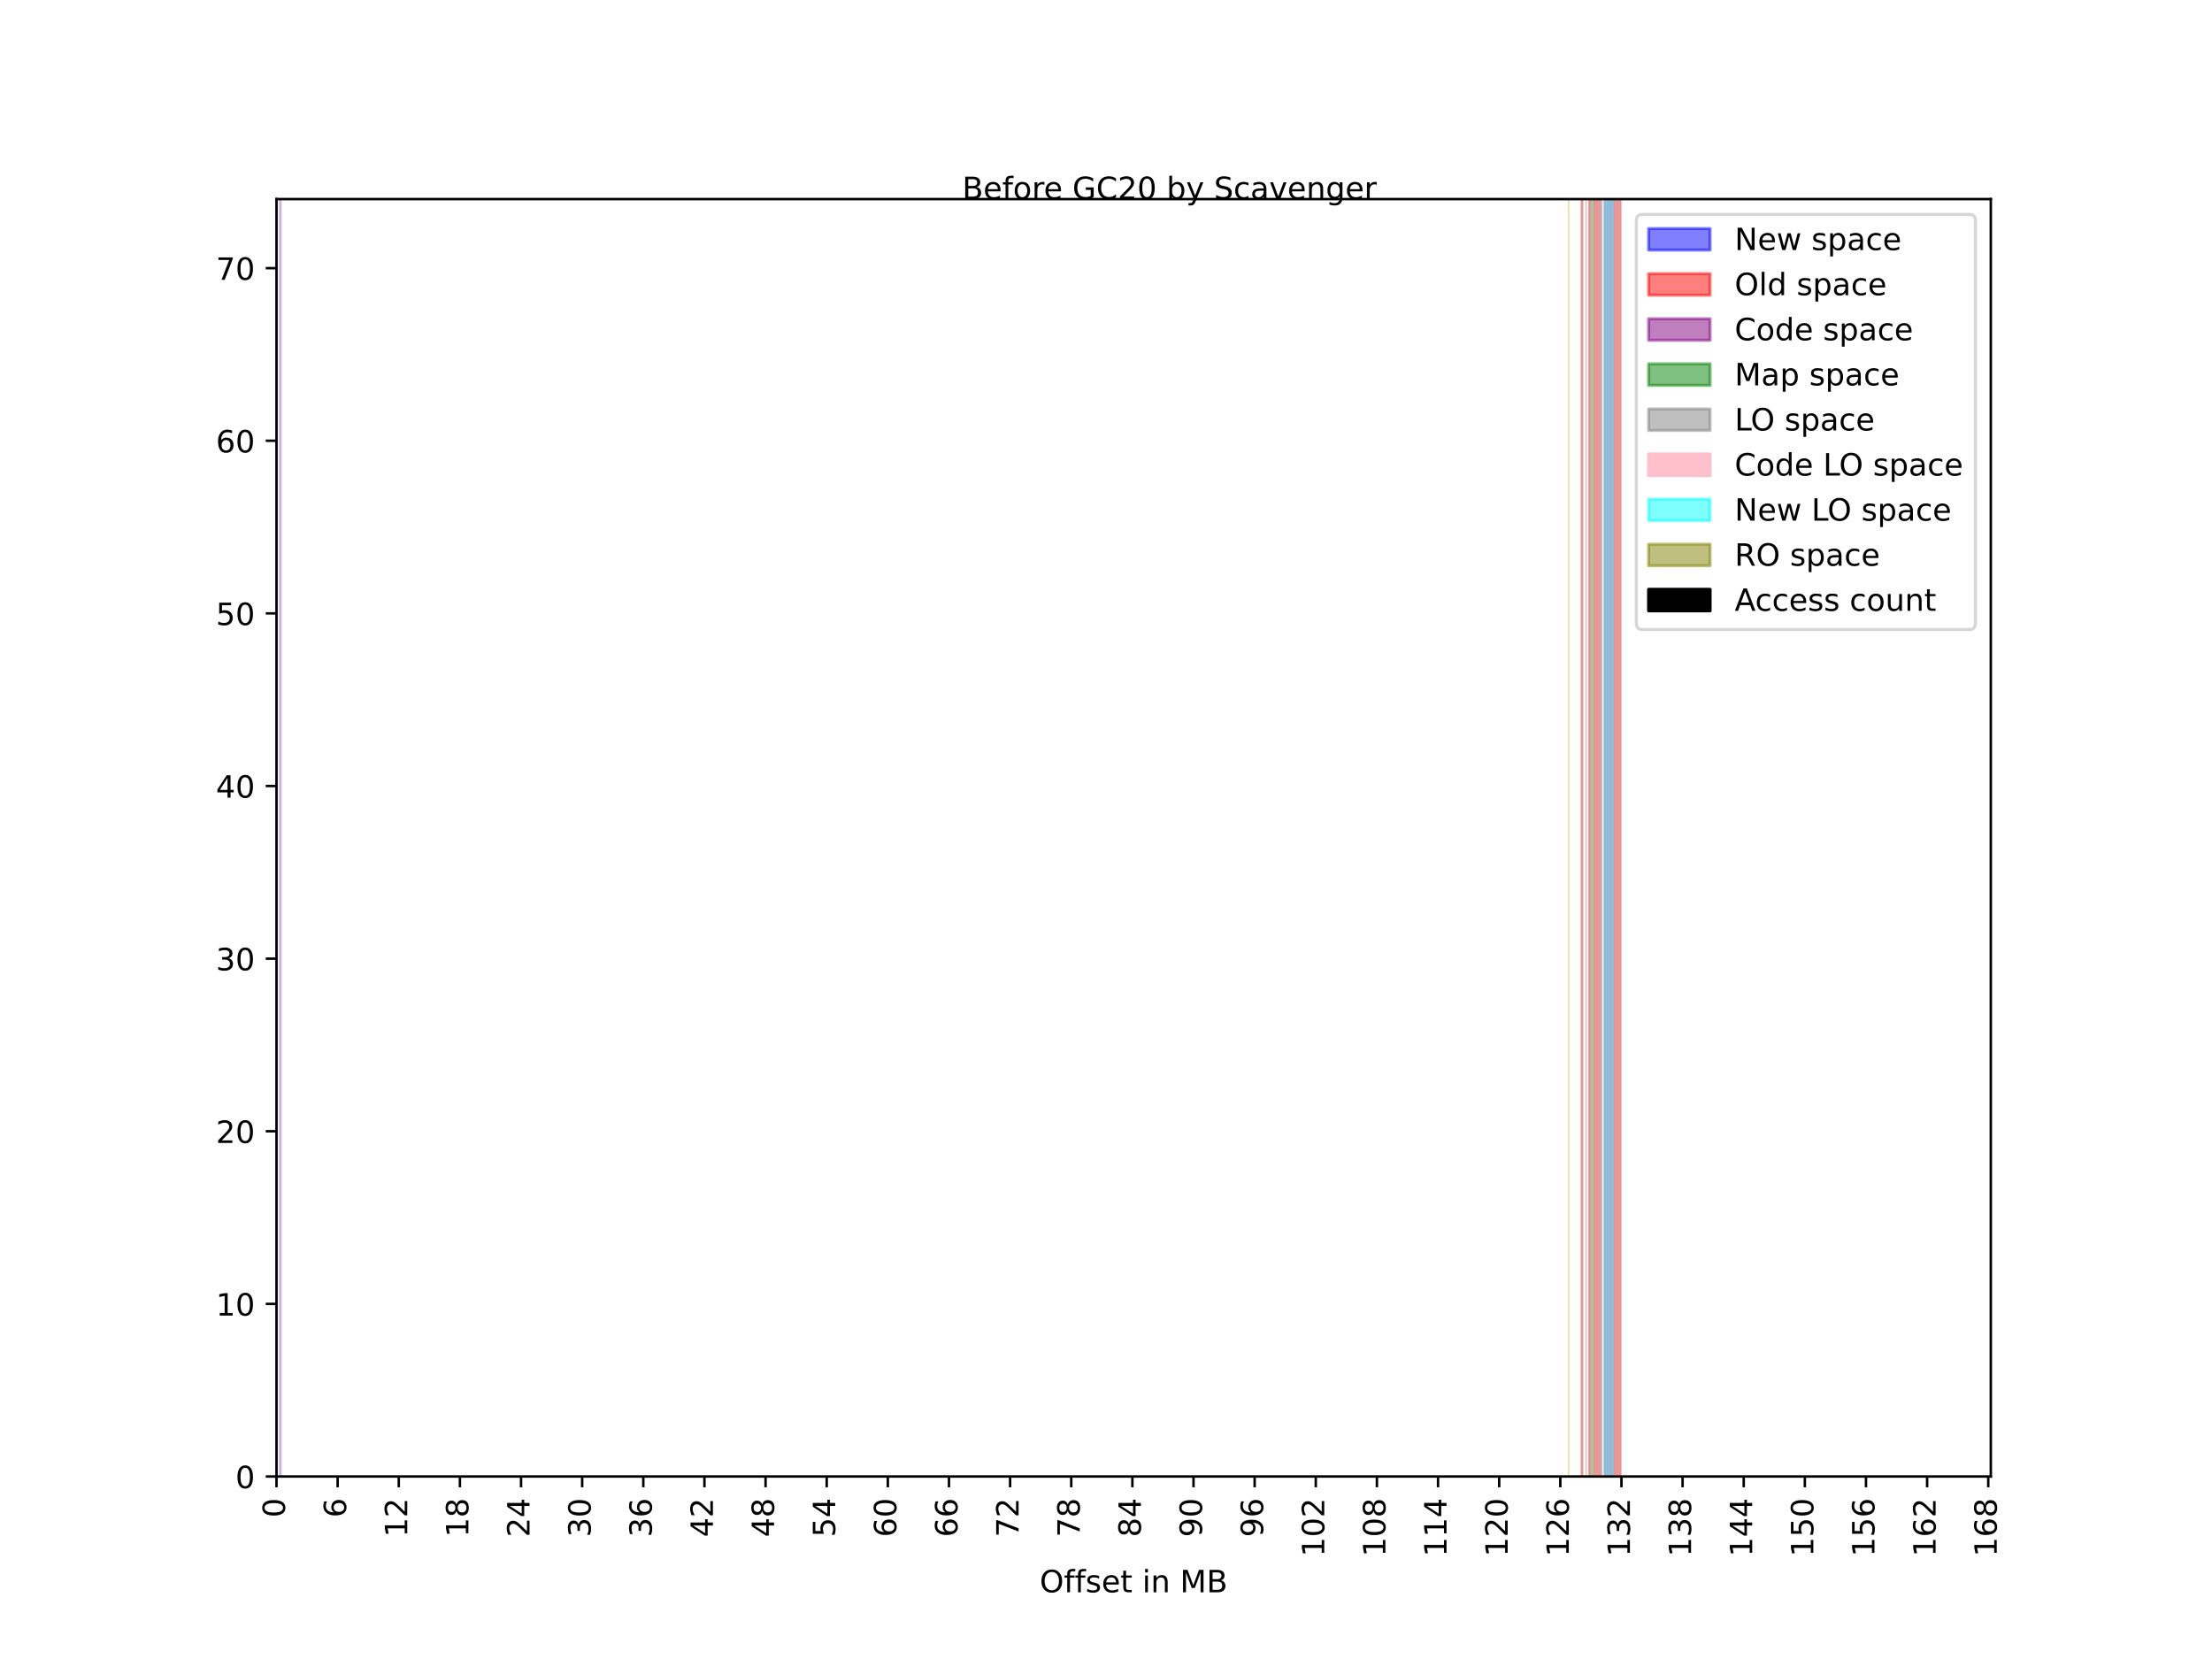 <?xml version="1.0" encoding="utf-8" standalone="no"?>
<!DOCTYPE svg PUBLIC "-//W3C//DTD SVG 1.1//EN"
  "http://www.w3.org/Graphics/SVG/1.1/DTD/svg11.dtd">
<!-- Created with matplotlib (https://matplotlib.org/) -->
<svg height="540pt" version="1.1" viewBox="0 0 720 540" width="720pt" xmlns="http://www.w3.org/2000/svg" xmlns:xlink="http://www.w3.org/1999/xlink">
 <defs>
  <style type="text/css">*{stroke-linecap:butt;stroke-linejoin:round;}</style>
 </defs>
 <g id="figure_1">
  <g id="patch_1">
   <path d="M 0 540 
L 720 540 
L 720 0 
L 0 0 
z
" style="fill:#ffffff;"/>
  </g>
  <g id="axes_1">
   <g id="patch_2">
    <path d="M 90 480.6 
L 648 480.6 
L 648 64.8 
L 90 64.8 
z
" style="fill:#ffffff;"/>
   </g>
   <g id="patch_3">
    <path clip-path="url(#p06d77ec073)" d="M 521.973 480.6 
L 521.973 64.8 
L 522.802 64.8 
L 522.802 480.6 
z
" style="fill:#1f77b4;opacity:0.5;"/>
   </g>
   <g id="patch_4">
    <path clip-path="url(#p06d77ec073)" d="M 522.802 480.6 
L 522.802 64.8 
L 523.632 64.8 
L 523.632 480.6 
z
" style="fill:#1f77b4;opacity:0.5;"/>
   </g>
   <g id="patch_5">
    <path clip-path="url(#p06d77ec073)" d="M 524.461 480.6 
L 524.461 64.8 
L 525.29 64.8 
L 525.29 480.6 
z
" style="fill:#1f77b4;opacity:0.5;"/>
   </g>
   <g id="patch_6">
    <path clip-path="url(#p06d77ec073)" d="M 523.632 480.6 
L 523.632 64.8 
L 524.461 64.8 
L 524.461 480.6 
z
" style="fill:#1f77b4;opacity:0.5;"/>
   </g>
   <g id="patch_7">
    <path clip-path="url(#p06d77ec073)" d="M 514.511 480.6 
L 514.511 64.8 
L 515.34 64.8 
L 515.34 480.6 
z
" style="fill:#d62728;opacity:0.5;"/>
   </g>
   <g id="patch_8">
    <path clip-path="url(#p06d77ec073)" d="M 516.169 480.6 
L 516.169 64.8 
L 516.416 64.8 
L 516.416 480.6 
z
" style="fill:#d62728;opacity:0.5;"/>
   </g>
   <g id="patch_9">
    <path clip-path="url(#p06d77ec073)" d="M 519.486 480.6 
L 519.486 64.8 
L 520.315 64.8 
L 520.315 480.6 
z
" style="fill:#d62728;opacity:0.5;"/>
   </g>
   <g id="patch_10">
    <path clip-path="url(#p06d77ec073)" d="M 516.999 480.6 
L 516.999 64.8 
L 517.828 64.8 
L 517.828 480.6 
z
" style="fill:#d62728;opacity:0.5;"/>
   </g>
   <g id="patch_11">
    <path clip-path="url(#p06d77ec073)" d="M 520.315 480.6 
L 520.315 64.8 
L 521.144 64.8 
L 521.144 480.6 
z
" style="fill:#d62728;opacity:0.5;"/>
   </g>
   <g id="patch_12">
    <path clip-path="url(#p06d77ec073)" d="M 526.119 480.6 
L 526.119 64.8 
L 526.948 64.8 
L 526.948 480.6 
z
" style="fill:#d62728;opacity:0.5;"/>
   </g>
   <g id="patch_13">
    <path clip-path="url(#p06d77ec073)" d="M 526.948 480.6 
L 526.948 64.8 
L 527.777 64.8 
L 527.777 480.6 
z
" style="fill:#d62728;opacity:0.5;"/>
   </g>
   <g id="patch_14">
    <path clip-path="url(#p06d77ec073)" d="M 525.29 480.6 
L 525.29 64.8 
L 526.119 64.8 
L 526.119 480.6 
z
" style="fill:#d62728;opacity:0.5;"/>
   </g>
   <g id="patch_15">
    <path clip-path="url(#p06d77ec073)" d="M 518.657 480.6 
L 518.657 64.8 
L 519.486 64.8 
L 519.486 480.6 
z
" style="fill:#d62728;opacity:0.5;"/>
   </g>
   <g id="patch_16">
    <path clip-path="url(#p06d77ec073)" d="M 90 480.6 
L 90 64.8 
L 90.272 64.8 
L 90.272 480.6 
z
" style="fill:#9467bd;opacity:0.5;"/>
   </g>
   <g id="patch_17">
    <path clip-path="url(#p06d77ec073)" d="M 90.829 480.6 
L 90.829 64.8 
L 91.658 64.8 
L 91.658 480.6 
z
" style="fill:#9467bd;opacity:0.5;"/>
   </g>
   <g id="patch_18">
    <path clip-path="url(#p06d77ec073)" d="M 515.34 480.6 
L 515.34 64.8 
L 515.379 64.8 
L 515.379 480.6 
z
" style="fill:#2ca02c;opacity:0.5;"/>
   </g>
   <g id="patch_19">
    <path clip-path="url(#p06d77ec073)" d="M 517.828 480.6 
L 517.828 64.8 
L 518.657 64.8 
L 518.657 480.6 
z
" style="fill:#2ca02c;opacity:0.5;"/>
   </g>
   <g id="patch_20">
    <path clip-path="url(#p06d77ec073)" d="M 521.144 480.6 
L 521.144 64.8 
L 521.598 64.8 
L 521.598 480.6 
z
" style="fill:#7f7f7f;opacity:0.5;"/>
   </g>
   <g id="patch_21">
    <path clip-path="url(#p06d77ec073)" d="M 510.366 480.6 
L 510.366 64.8 
L 510.793 64.8 
L 510.793 480.6 
z
" style="fill:#bcbd22;opacity:0.5;"/>
   </g>
   <g id="patch_22">
    <path clip-path="url(#p06d77ec073)" d="M 90 480.6 
L 90 480.6 
L 90 480.6 
L 90 480.6 
z
"/>
   </g>
   <g id="patch_23">
    <path clip-path="url(#p06d77ec073)" d="M 90 480.6 
L 90.001 480.6 
L 90.001 480.6 
L 90 480.6 
z
"/>
   </g>
   <g id="patch_24">
    <path clip-path="url(#p06d77ec073)" d="M 90.001 480.6 
L 90.001 480.6 
L 90.001 480.6 
L 90.001 480.6 
z
"/>
   </g>
   <g id="patch_25">
    <path clip-path="url(#p06d77ec073)" d="M 90.001 480.6 
L 90.001 480.6 
L 90.001 480.6 
L 90.001 480.6 
z
"/>
   </g>
   <g id="patch_26">
    <path clip-path="url(#p06d77ec073)" d="M 90.001 480.6 
L 90.002 480.6 
L 90.002 480.6 
L 90.001 480.6 
z
"/>
   </g>
   <g id="patch_27">
    <path clip-path="url(#p06d77ec073)" d="M 90.002 480.6 
L 90.002 480.6 
L 90.002 480.6 
L 90.002 480.6 
z
"/>
   </g>
   <g id="patch_28">
    <path clip-path="url(#p06d77ec073)" d="M 90.002 480.6 
L 90.002 480.6 
L 90.002 480.6 
L 90.002 480.6 
z
"/>
   </g>
   <g id="patch_29">
    <path clip-path="url(#p06d77ec073)" d="M 90.002 480.6 
L 90.003 480.6 
L 90.003 480.6 
L 90.002 480.6 
z
"/>
   </g>
   <g id="patch_30">
    <path clip-path="url(#p06d77ec073)" d="M 90.003 480.6 
L 90.003 480.6 
L 90.003 480.6 
L 90.003 480.6 
z
"/>
   </g>
   <g id="patch_31">
    <path clip-path="url(#p06d77ec073)" d="M 90.003 480.6 
L 90.003 480.6 
L 90.003 480.6 
L 90.003 480.6 
z
"/>
   </g>
   <g id="matplotlib.axis_1">
    <g id="xtick_1">
     <g id="line2d_1">
      <defs>
       <path d="M 0 0 
L 0 3.5 
" id="m59583ff30c" style="stroke:#000000;stroke-width:0.8;"/>
      </defs>
      <g>
       <use style="stroke:#000000;stroke-width:0.8;" x="90" xlink:href="#m59583ff30c" y="480.6"/>
      </g>
     </g>
     <g id="text_1">
      <!-- 0 -->
      <g transform="translate(92.759 493.962)rotate(-90)scale(0.1 -0.1)">
       <defs>
        <path d="M 31.781 66.406 
Q 24.172 66.406 20.328 58.906 
Q 16.5 51.422 16.5 36.375 
Q 16.5 21.391 20.328 13.891 
Q 24.172 6.391 31.781 6.391 
Q 39.453 6.391 43.281 13.891 
Q 47.125 21.391 47.125 36.375 
Q 47.125 51.422 43.281 58.906 
Q 39.453 66.406 31.781 66.406 
z
M 31.781 74.219 
Q 44.047 74.219 50.516 64.516 
Q 56.984 54.828 56.984 36.375 
Q 56.984 17.969 50.516 8.266 
Q 44.047 -1.422 31.781 -1.422 
Q 19.531 -1.422 13.062 8.266 
Q 6.594 17.969 6.594 36.375 
Q 6.594 54.828 13.062 64.516 
Q 19.531 74.219 31.781 74.219 
z
" id="DejaVuSans-48"/>
       </defs>
       <use xlink:href="#DejaVuSans-48"/>
      </g>
     </g>
    </g>
    <g id="xtick_2">
     <g id="line2d_2">
      <g>
       <use style="stroke:#000000;stroke-width:0.8;" x="109.899" xlink:href="#m59583ff30c" y="480.6"/>
      </g>
     </g>
     <g id="text_2">
      <!-- 6 -->
      <g transform="translate(112.658 493.962)rotate(-90)scale(0.1 -0.1)">
       <defs>
        <path d="M 33.016 40.375 
Q 26.375 40.375 22.484 35.828 
Q 18.609 31.297 18.609 23.391 
Q 18.609 15.531 22.484 10.953 
Q 26.375 6.391 33.016 6.391 
Q 39.656 6.391 43.531 10.953 
Q 47.406 15.531 47.406 23.391 
Q 47.406 31.297 43.531 35.828 
Q 39.656 40.375 33.016 40.375 
z
M 52.594 71.297 
L 52.594 62.312 
Q 48.875 64.062 45.094 64.984 
Q 41.312 65.922 37.594 65.922 
Q 27.828 65.922 22.672 59.328 
Q 17.531 52.734 16.797 39.406 
Q 19.672 43.656 24.016 45.922 
Q 28.375 48.188 33.594 48.188 
Q 44.578 48.188 50.953 41.516 
Q 57.328 34.859 57.328 23.391 
Q 57.328 12.156 50.688 5.359 
Q 44.047 -1.422 33.016 -1.422 
Q 20.359 -1.422 13.672 8.266 
Q 6.984 17.969 6.984 36.375 
Q 6.984 53.656 15.188 63.938 
Q 23.391 74.219 37.203 74.219 
Q 40.922 74.219 44.703 73.484 
Q 48.484 72.75 52.594 71.297 
z
" id="DejaVuSans-54"/>
       </defs>
       <use xlink:href="#DejaVuSans-54"/>
      </g>
     </g>
    </g>
    <g id="xtick_3">
     <g id="line2d_3">
      <g>
       <use style="stroke:#000000;stroke-width:0.8;" x="129.798" xlink:href="#m59583ff30c" y="480.6"/>
      </g>
     </g>
     <g id="text_3">
      <!-- 12 -->
      <g transform="translate(132.557 500.325)rotate(-90)scale(0.1 -0.1)">
       <defs>
        <path d="M 12.406 8.297 
L 28.516 8.297 
L 28.516 63.922 
L 10.984 60.406 
L 10.984 69.391 
L 28.422 72.906 
L 38.281 72.906 
L 38.281 8.297 
L 54.391 8.297 
L 54.391 0 
L 12.406 0 
z
" id="DejaVuSans-49"/>
        <path d="M 19.188 8.297 
L 53.609 8.297 
L 53.609 0 
L 7.328 0 
L 7.328 8.297 
Q 12.938 14.109 22.625 23.891 
Q 32.328 33.688 34.812 36.531 
Q 39.547 41.844 41.422 45.531 
Q 43.312 49.219 43.312 52.781 
Q 43.312 58.594 39.234 62.25 
Q 35.156 65.922 28.609 65.922 
Q 23.969 65.922 18.812 64.312 
Q 13.672 62.703 7.812 59.422 
L 7.812 69.391 
Q 13.766 71.781 18.938 73 
Q 24.125 74.219 28.422 74.219 
Q 39.75 74.219 46.484 68.547 
Q 53.219 62.891 53.219 53.422 
Q 53.219 48.922 51.531 44.891 
Q 49.859 40.875 45.406 35.406 
Q 44.188 33.984 37.641 27.219 
Q 31.109 20.453 19.188 8.297 
z
" id="DejaVuSans-50"/>
       </defs>
       <use xlink:href="#DejaVuSans-49"/>
       <use x="63.623" xlink:href="#DejaVuSans-50"/>
      </g>
     </g>
    </g>
    <g id="xtick_4">
     <g id="line2d_4">
      <g>
       <use style="stroke:#000000;stroke-width:0.8;" x="149.697" xlink:href="#m59583ff30c" y="480.6"/>
      </g>
     </g>
     <g id="text_4">
      <!-- 18 -->
      <g transform="translate(152.456 500.325)rotate(-90)scale(0.1 -0.1)">
       <defs>
        <path d="M 31.781 34.625 
Q 24.75 34.625 20.719 30.859 
Q 16.703 27.094 16.703 20.516 
Q 16.703 13.922 20.719 10.156 
Q 24.75 6.391 31.781 6.391 
Q 38.812 6.391 42.859 10.172 
Q 46.922 13.969 46.922 20.516 
Q 46.922 27.094 42.891 30.859 
Q 38.875 34.625 31.781 34.625 
z
M 21.922 38.812 
Q 15.578 40.375 12.031 44.719 
Q 8.5 49.078 8.5 55.328 
Q 8.5 64.062 14.719 69.141 
Q 20.953 74.219 31.781 74.219 
Q 42.672 74.219 48.875 69.141 
Q 55.078 64.062 55.078 55.328 
Q 55.078 49.078 51.531 44.719 
Q 48 40.375 41.703 38.812 
Q 48.828 37.156 52.797 32.312 
Q 56.781 27.484 56.781 20.516 
Q 56.781 9.906 50.312 4.234 
Q 43.844 -1.422 31.781 -1.422 
Q 19.734 -1.422 13.25 4.234 
Q 6.781 9.906 6.781 20.516 
Q 6.781 27.484 10.781 32.312 
Q 14.797 37.156 21.922 38.812 
z
M 18.312 54.391 
Q 18.312 48.734 21.844 45.562 
Q 25.391 42.391 31.781 42.391 
Q 38.141 42.391 41.719 45.562 
Q 45.312 48.734 45.312 54.391 
Q 45.312 60.062 41.719 63.234 
Q 38.141 66.406 31.781 66.406 
Q 25.391 66.406 21.844 63.234 
Q 18.312 60.062 18.312 54.391 
z
" id="DejaVuSans-56"/>
       </defs>
       <use xlink:href="#DejaVuSans-49"/>
       <use x="63.623" xlink:href="#DejaVuSans-56"/>
      </g>
     </g>
    </g>
    <g id="xtick_5">
     <g id="line2d_5">
      <g>
       <use style="stroke:#000000;stroke-width:0.8;" x="169.596" xlink:href="#m59583ff30c" y="480.6"/>
      </g>
     </g>
     <g id="text_5">
      <!-- 24 -->
      <g transform="translate(172.355 500.325)rotate(-90)scale(0.1 -0.1)">
       <defs>
        <path d="M 37.797 64.312 
L 12.891 25.391 
L 37.797 25.391 
z
M 35.203 72.906 
L 47.609 72.906 
L 47.609 25.391 
L 58.016 25.391 
L 58.016 17.188 
L 47.609 17.188 
L 47.609 0 
L 37.797 0 
L 37.797 17.188 
L 4.891 17.188 
L 4.891 26.703 
z
" id="DejaVuSans-52"/>
       </defs>
       <use xlink:href="#DejaVuSans-50"/>
       <use x="63.623" xlink:href="#DejaVuSans-52"/>
      </g>
     </g>
    </g>
    <g id="xtick_6">
     <g id="line2d_6">
      <g>
       <use style="stroke:#000000;stroke-width:0.8;" x="189.495" xlink:href="#m59583ff30c" y="480.6"/>
      </g>
     </g>
     <g id="text_6">
      <!-- 30 -->
      <g transform="translate(192.254 500.325)rotate(-90)scale(0.1 -0.1)">
       <defs>
        <path d="M 40.578 39.312 
Q 47.656 37.797 51.625 33 
Q 55.609 28.219 55.609 21.188 
Q 55.609 10.406 48.188 4.484 
Q 40.766 -1.422 27.094 -1.422 
Q 22.516 -1.422 17.656 -0.516 
Q 12.797 0.391 7.625 2.203 
L 7.625 11.719 
Q 11.719 9.328 16.594 8.109 
Q 21.484 6.891 26.812 6.891 
Q 36.078 6.891 40.938 10.547 
Q 45.797 14.203 45.797 21.188 
Q 45.797 27.641 41.281 31.266 
Q 36.766 34.906 28.719 34.906 
L 20.219 34.906 
L 20.219 43.016 
L 29.109 43.016 
Q 36.375 43.016 40.234 45.922 
Q 44.094 48.828 44.094 54.297 
Q 44.094 59.906 40.109 62.906 
Q 36.141 65.922 28.719 65.922 
Q 24.656 65.922 20.016 65.031 
Q 15.375 64.156 9.812 62.312 
L 9.812 71.094 
Q 15.438 72.656 20.344 73.438 
Q 25.25 74.219 29.594 74.219 
Q 40.828 74.219 47.359 69.109 
Q 53.906 64.016 53.906 55.328 
Q 53.906 49.266 50.438 45.094 
Q 46.969 40.922 40.578 39.312 
z
" id="DejaVuSans-51"/>
       </defs>
       <use xlink:href="#DejaVuSans-51"/>
       <use x="63.623" xlink:href="#DejaVuSans-48"/>
      </g>
     </g>
    </g>
    <g id="xtick_7">
     <g id="line2d_7">
      <g>
       <use style="stroke:#000000;stroke-width:0.8;" x="209.394" xlink:href="#m59583ff30c" y="480.6"/>
      </g>
     </g>
     <g id="text_7">
      <!-- 36 -->
      <g transform="translate(212.153 500.325)rotate(-90)scale(0.1 -0.1)">
       <use xlink:href="#DejaVuSans-51"/>
       <use x="63.623" xlink:href="#DejaVuSans-54"/>
      </g>
     </g>
    </g>
    <g id="xtick_8">
     <g id="line2d_8">
      <g>
       <use style="stroke:#000000;stroke-width:0.8;" x="229.293" xlink:href="#m59583ff30c" y="480.6"/>
      </g>
     </g>
     <g id="text_8">
      <!-- 42 -->
      <g transform="translate(232.052 500.325)rotate(-90)scale(0.1 -0.1)">
       <use xlink:href="#DejaVuSans-52"/>
       <use x="63.623" xlink:href="#DejaVuSans-50"/>
      </g>
     </g>
    </g>
    <g id="xtick_9">
     <g id="line2d_9">
      <g>
       <use style="stroke:#000000;stroke-width:0.8;" x="249.192" xlink:href="#m59583ff30c" y="480.6"/>
      </g>
     </g>
     <g id="text_9">
      <!-- 48 -->
      <g transform="translate(251.951 500.325)rotate(-90)scale(0.1 -0.1)">
       <use xlink:href="#DejaVuSans-52"/>
       <use x="63.623" xlink:href="#DejaVuSans-56"/>
      </g>
     </g>
    </g>
    <g id="xtick_10">
     <g id="line2d_10">
      <g>
       <use style="stroke:#000000;stroke-width:0.8;" x="269.091" xlink:href="#m59583ff30c" y="480.6"/>
      </g>
     </g>
     <g id="text_10">
      <!-- 54 -->
      <g transform="translate(271.85 500.325)rotate(-90)scale(0.1 -0.1)">
       <defs>
        <path d="M 10.797 72.906 
L 49.516 72.906 
L 49.516 64.594 
L 19.828 64.594 
L 19.828 46.734 
Q 21.969 47.469 24.109 47.828 
Q 26.266 48.188 28.422 48.188 
Q 40.625 48.188 47.75 41.5 
Q 54.891 34.812 54.891 23.391 
Q 54.891 11.625 47.562 5.094 
Q 40.234 -1.422 26.906 -1.422 
Q 22.312 -1.422 17.547 -0.641 
Q 12.797 0.141 7.719 1.703 
L 7.719 11.625 
Q 12.109 9.234 16.797 8.062 
Q 21.484 6.891 26.703 6.891 
Q 35.156 6.891 40.078 11.328 
Q 45.016 15.766 45.016 23.391 
Q 45.016 31 40.078 35.438 
Q 35.156 39.891 26.703 39.891 
Q 22.75 39.891 18.812 39.016 
Q 14.891 38.141 10.797 36.281 
z
" id="DejaVuSans-53"/>
       </defs>
       <use xlink:href="#DejaVuSans-53"/>
       <use x="63.623" xlink:href="#DejaVuSans-52"/>
      </g>
     </g>
    </g>
    <g id="xtick_11">
     <g id="line2d_11">
      <g>
       <use style="stroke:#000000;stroke-width:0.8;" x="288.99" xlink:href="#m59583ff30c" y="480.6"/>
      </g>
     </g>
     <g id="text_11">
      <!-- 60 -->
      <g transform="translate(291.749 500.325)rotate(-90)scale(0.1 -0.1)">
       <use xlink:href="#DejaVuSans-54"/>
       <use x="63.623" xlink:href="#DejaVuSans-48"/>
      </g>
     </g>
    </g>
    <g id="xtick_12">
     <g id="line2d_12">
      <g>
       <use style="stroke:#000000;stroke-width:0.8;" x="308.889" xlink:href="#m59583ff30c" y="480.6"/>
      </g>
     </g>
     <g id="text_12">
      <!-- 66 -->
      <g transform="translate(311.648 500.325)rotate(-90)scale(0.1 -0.1)">
       <use xlink:href="#DejaVuSans-54"/>
       <use x="63.623" xlink:href="#DejaVuSans-54"/>
      </g>
     </g>
    </g>
    <g id="xtick_13">
     <g id="line2d_13">
      <g>
       <use style="stroke:#000000;stroke-width:0.8;" x="328.788" xlink:href="#m59583ff30c" y="480.6"/>
      </g>
     </g>
     <g id="text_13">
      <!-- 72 -->
      <g transform="translate(331.547 500.325)rotate(-90)scale(0.1 -0.1)">
       <defs>
        <path d="M 8.203 72.906 
L 55.078 72.906 
L 55.078 68.703 
L 28.609 0 
L 18.312 0 
L 43.219 64.594 
L 8.203 64.594 
z
" id="DejaVuSans-55"/>
       </defs>
       <use xlink:href="#DejaVuSans-55"/>
       <use x="63.623" xlink:href="#DejaVuSans-50"/>
      </g>
     </g>
    </g>
    <g id="xtick_14">
     <g id="line2d_14">
      <g>
       <use style="stroke:#000000;stroke-width:0.8;" x="348.686" xlink:href="#m59583ff30c" y="480.6"/>
      </g>
     </g>
     <g id="text_14">
      <!-- 78 -->
      <g transform="translate(351.446 500.325)rotate(-90)scale(0.1 -0.1)">
       <use xlink:href="#DejaVuSans-55"/>
       <use x="63.623" xlink:href="#DejaVuSans-56"/>
      </g>
     </g>
    </g>
    <g id="xtick_15">
     <g id="line2d_15">
      <g>
       <use style="stroke:#000000;stroke-width:0.8;" x="368.585" xlink:href="#m59583ff30c" y="480.6"/>
      </g>
     </g>
     <g id="text_15">
      <!-- 84 -->
      <g transform="translate(371.345 500.325)rotate(-90)scale(0.1 -0.1)">
       <use xlink:href="#DejaVuSans-56"/>
       <use x="63.623" xlink:href="#DejaVuSans-52"/>
      </g>
     </g>
    </g>
    <g id="xtick_16">
     <g id="line2d_16">
      <g>
       <use style="stroke:#000000;stroke-width:0.8;" x="388.484" xlink:href="#m59583ff30c" y="480.6"/>
      </g>
     </g>
     <g id="text_16">
      <!-- 90 -->
      <g transform="translate(391.244 500.325)rotate(-90)scale(0.1 -0.1)">
       <defs>
        <path d="M 10.984 1.516 
L 10.984 10.5 
Q 14.703 8.734 18.5 7.812 
Q 22.312 6.891 25.984 6.891 
Q 35.75 6.891 40.891 13.453 
Q 46.047 20.016 46.781 33.406 
Q 43.953 29.203 39.594 26.953 
Q 35.25 24.703 29.984 24.703 
Q 19.047 24.703 12.672 31.312 
Q 6.297 37.938 6.297 49.422 
Q 6.297 60.641 12.938 67.422 
Q 19.578 74.219 30.609 74.219 
Q 43.266 74.219 49.922 64.516 
Q 56.594 54.828 56.594 36.375 
Q 56.594 19.141 48.406 8.859 
Q 40.234 -1.422 26.422 -1.422 
Q 22.703 -1.422 18.891 -0.688 
Q 15.094 0.047 10.984 1.516 
z
M 30.609 32.422 
Q 37.25 32.422 41.125 36.953 
Q 45.016 41.5 45.016 49.422 
Q 45.016 57.281 41.125 61.844 
Q 37.25 66.406 30.609 66.406 
Q 23.969 66.406 20.094 61.844 
Q 16.219 57.281 16.219 49.422 
Q 16.219 41.5 20.094 36.953 
Q 23.969 32.422 30.609 32.422 
z
" id="DejaVuSans-57"/>
       </defs>
       <use xlink:href="#DejaVuSans-57"/>
       <use x="63.623" xlink:href="#DejaVuSans-48"/>
      </g>
     </g>
    </g>
    <g id="xtick_17">
     <g id="line2d_17">
      <g>
       <use style="stroke:#000000;stroke-width:0.8;" x="408.383" xlink:href="#m59583ff30c" y="480.6"/>
      </g>
     </g>
     <g id="text_17">
      <!-- 96 -->
      <g transform="translate(411.143 500.325)rotate(-90)scale(0.1 -0.1)">
       <use xlink:href="#DejaVuSans-57"/>
       <use x="63.623" xlink:href="#DejaVuSans-54"/>
      </g>
     </g>
    </g>
    <g id="xtick_18">
     <g id="line2d_18">
      <g>
       <use style="stroke:#000000;stroke-width:0.8;" x="428.282" xlink:href="#m59583ff30c" y="480.6"/>
      </g>
     </g>
     <g id="text_18">
      <!-- 102 -->
      <g transform="translate(431.042 506.688)rotate(-90)scale(0.1 -0.1)">
       <use xlink:href="#DejaVuSans-49"/>
       <use x="63.623" xlink:href="#DejaVuSans-48"/>
       <use x="127.246" xlink:href="#DejaVuSans-50"/>
      </g>
     </g>
    </g>
    <g id="xtick_19">
     <g id="line2d_19">
      <g>
       <use style="stroke:#000000;stroke-width:0.8;" x="448.181" xlink:href="#m59583ff30c" y="480.6"/>
      </g>
     </g>
     <g id="text_19">
      <!-- 108 -->
      <g transform="translate(450.941 506.688)rotate(-90)scale(0.1 -0.1)">
       <use xlink:href="#DejaVuSans-49"/>
       <use x="63.623" xlink:href="#DejaVuSans-48"/>
       <use x="127.246" xlink:href="#DejaVuSans-56"/>
      </g>
     </g>
    </g>
    <g id="xtick_20">
     <g id="line2d_20">
      <g>
       <use style="stroke:#000000;stroke-width:0.8;" x="468.08" xlink:href="#m59583ff30c" y="480.6"/>
      </g>
     </g>
     <g id="text_20">
      <!-- 114 -->
      <g transform="translate(470.84 506.688)rotate(-90)scale(0.1 -0.1)">
       <use xlink:href="#DejaVuSans-49"/>
       <use x="63.623" xlink:href="#DejaVuSans-49"/>
       <use x="127.246" xlink:href="#DejaVuSans-52"/>
      </g>
     </g>
    </g>
    <g id="xtick_21">
     <g id="line2d_21">
      <g>
       <use style="stroke:#000000;stroke-width:0.8;" x="487.979" xlink:href="#m59583ff30c" y="480.6"/>
      </g>
     </g>
     <g id="text_21">
      <!-- 120 -->
      <g transform="translate(490.739 506.688)rotate(-90)scale(0.1 -0.1)">
       <use xlink:href="#DejaVuSans-49"/>
       <use x="63.623" xlink:href="#DejaVuSans-50"/>
       <use x="127.246" xlink:href="#DejaVuSans-48"/>
      </g>
     </g>
    </g>
    <g id="xtick_22">
     <g id="line2d_22">
      <g>
       <use style="stroke:#000000;stroke-width:0.8;" x="507.878" xlink:href="#m59583ff30c" y="480.6"/>
      </g>
     </g>
     <g id="text_22">
      <!-- 126 -->
      <g transform="translate(510.638 506.688)rotate(-90)scale(0.1 -0.1)">
       <use xlink:href="#DejaVuSans-49"/>
       <use x="63.623" xlink:href="#DejaVuSans-50"/>
       <use x="127.246" xlink:href="#DejaVuSans-54"/>
      </g>
     </g>
    </g>
    <g id="xtick_23">
     <g id="line2d_23">
      <g>
       <use style="stroke:#000000;stroke-width:0.8;" x="527.777" xlink:href="#m59583ff30c" y="480.6"/>
      </g>
     </g>
     <g id="text_23">
      <!-- 132 -->
      <g transform="translate(530.536 506.688)rotate(-90)scale(0.1 -0.1)">
       <use xlink:href="#DejaVuSans-49"/>
       <use x="63.623" xlink:href="#DejaVuSans-51"/>
       <use x="127.246" xlink:href="#DejaVuSans-50"/>
      </g>
     </g>
    </g>
    <g id="xtick_24">
     <g id="line2d_24">
      <g>
       <use style="stroke:#000000;stroke-width:0.8;" x="547.676" xlink:href="#m59583ff30c" y="480.6"/>
      </g>
     </g>
     <g id="text_24">
      <!-- 138 -->
      <g transform="translate(550.435 506.688)rotate(-90)scale(0.1 -0.1)">
       <use xlink:href="#DejaVuSans-49"/>
       <use x="63.623" xlink:href="#DejaVuSans-51"/>
       <use x="127.246" xlink:href="#DejaVuSans-56"/>
      </g>
     </g>
    </g>
    <g id="xtick_25">
     <g id="line2d_25">
      <g>
       <use style="stroke:#000000;stroke-width:0.8;" x="567.575" xlink:href="#m59583ff30c" y="480.6"/>
      </g>
     </g>
     <g id="text_25">
      <!-- 144 -->
      <g transform="translate(570.334 506.688)rotate(-90)scale(0.1 -0.1)">
       <use xlink:href="#DejaVuSans-49"/>
       <use x="63.623" xlink:href="#DejaVuSans-52"/>
       <use x="127.246" xlink:href="#DejaVuSans-52"/>
      </g>
     </g>
    </g>
    <g id="xtick_26">
     <g id="line2d_26">
      <g>
       <use style="stroke:#000000;stroke-width:0.8;" x="587.474" xlink:href="#m59583ff30c" y="480.6"/>
      </g>
     </g>
     <g id="text_26">
      <!-- 150 -->
      <g transform="translate(590.233 506.688)rotate(-90)scale(0.1 -0.1)">
       <use xlink:href="#DejaVuSans-49"/>
       <use x="63.623" xlink:href="#DejaVuSans-53"/>
       <use x="127.246" xlink:href="#DejaVuSans-48"/>
      </g>
     </g>
    </g>
    <g id="xtick_27">
     <g id="line2d_27">
      <g>
       <use style="stroke:#000000;stroke-width:0.8;" x="607.373" xlink:href="#m59583ff30c" y="480.6"/>
      </g>
     </g>
     <g id="text_27">
      <!-- 156 -->
      <g transform="translate(610.132 506.688)rotate(-90)scale(0.1 -0.1)">
       <use xlink:href="#DejaVuSans-49"/>
       <use x="63.623" xlink:href="#DejaVuSans-53"/>
       <use x="127.246" xlink:href="#DejaVuSans-54"/>
      </g>
     </g>
    </g>
    <g id="xtick_28">
     <g id="line2d_28">
      <g>
       <use style="stroke:#000000;stroke-width:0.8;" x="627.272" xlink:href="#m59583ff30c" y="480.6"/>
      </g>
     </g>
     <g id="text_28">
      <!-- 162 -->
      <g transform="translate(630.031 506.688)rotate(-90)scale(0.1 -0.1)">
       <use xlink:href="#DejaVuSans-49"/>
       <use x="63.623" xlink:href="#DejaVuSans-54"/>
       <use x="127.246" xlink:href="#DejaVuSans-50"/>
      </g>
     </g>
    </g>
    <g id="xtick_29">
     <g id="line2d_29">
      <g>
       <use style="stroke:#000000;stroke-width:0.8;" x="647.171" xlink:href="#m59583ff30c" y="480.6"/>
      </g>
     </g>
     <g id="text_29">
      <!-- 168 -->
      <g transform="translate(649.93 506.688)rotate(-90)scale(0.1 -0.1)">
       <use xlink:href="#DejaVuSans-49"/>
       <use x="63.623" xlink:href="#DejaVuSans-54"/>
       <use x="127.246" xlink:href="#DejaVuSans-56"/>
      </g>
     </g>
    </g>
    <g id="text_30">
     <!-- Offset in MB -->
     <g transform="translate(338.422 518.286)scale(0.1 -0.1)">
      <defs>
       <path d="M 39.406 66.219 
Q 28.656 66.219 22.328 58.203 
Q 16.016 50.203 16.016 36.375 
Q 16.016 22.609 22.328 14.594 
Q 28.656 6.594 39.406 6.594 
Q 50.141 6.594 56.422 14.594 
Q 62.703 22.609 62.703 36.375 
Q 62.703 50.203 56.422 58.203 
Q 50.141 66.219 39.406 66.219 
z
M 39.406 74.219 
Q 54.734 74.219 63.906 63.938 
Q 73.094 53.656 73.094 36.375 
Q 73.094 19.141 63.906 8.859 
Q 54.734 -1.422 39.406 -1.422 
Q 24.031 -1.422 14.812 8.828 
Q 5.609 19.094 5.609 36.375 
Q 5.609 53.656 14.812 63.938 
Q 24.031 74.219 39.406 74.219 
z
" id="DejaVuSans-79"/>
       <path d="M 37.109 75.984 
L 37.109 68.5 
L 28.516 68.5 
Q 23.688 68.5 21.797 66.547 
Q 19.922 64.594 19.922 59.516 
L 19.922 54.688 
L 34.719 54.688 
L 34.719 47.703 
L 19.922 47.703 
L 19.922 0 
L 10.891 0 
L 10.891 47.703 
L 2.297 47.703 
L 2.297 54.688 
L 10.891 54.688 
L 10.891 58.5 
Q 10.891 67.625 15.141 71.797 
Q 19.391 75.984 28.609 75.984 
z
" id="DejaVuSans-102"/>
       <path d="M 44.281 53.078 
L 44.281 44.578 
Q 40.484 46.531 36.375 47.5 
Q 32.281 48.484 27.875 48.484 
Q 21.188 48.484 17.844 46.438 
Q 14.5 44.391 14.5 40.281 
Q 14.5 37.156 16.891 35.375 
Q 19.281 33.594 26.516 31.984 
L 29.594 31.297 
Q 39.156 29.25 43.188 25.516 
Q 47.219 21.781 47.219 15.094 
Q 47.219 7.469 41.188 3.016 
Q 35.156 -1.422 24.609 -1.422 
Q 20.219 -1.422 15.453 -0.562 
Q 10.688 0.297 5.422 2 
L 5.422 11.281 
Q 10.406 8.688 15.234 7.391 
Q 20.062 6.109 24.812 6.109 
Q 31.156 6.109 34.562 8.281 
Q 37.984 10.453 37.984 14.406 
Q 37.984 18.062 35.516 20.016 
Q 33.062 21.969 24.703 23.781 
L 21.578 24.516 
Q 13.234 26.266 9.516 29.906 
Q 5.812 33.547 5.812 39.891 
Q 5.812 47.609 11.281 51.797 
Q 16.75 56 26.812 56 
Q 31.781 56 36.172 55.266 
Q 40.578 54.547 44.281 53.078 
z
" id="DejaVuSans-115"/>
       <path d="M 56.203 29.594 
L 56.203 25.203 
L 14.891 25.203 
Q 15.484 15.922 20.484 11.062 
Q 25.484 6.203 34.422 6.203 
Q 39.594 6.203 44.453 7.469 
Q 49.312 8.734 54.109 11.281 
L 54.109 2.781 
Q 49.266 0.734 44.188 -0.344 
Q 39.109 -1.422 33.891 -1.422 
Q 20.797 -1.422 13.156 6.188 
Q 5.516 13.812 5.516 26.812 
Q 5.516 40.234 12.766 48.109 
Q 20.016 56 32.328 56 
Q 43.359 56 49.781 48.891 
Q 56.203 41.797 56.203 29.594 
z
M 47.219 32.234 
Q 47.125 39.594 43.094 43.984 
Q 39.062 48.391 32.422 48.391 
Q 24.906 48.391 20.391 44.141 
Q 15.875 39.891 15.188 32.172 
z
" id="DejaVuSans-101"/>
       <path d="M 18.312 70.219 
L 18.312 54.688 
L 36.812 54.688 
L 36.812 47.703 
L 18.312 47.703 
L 18.312 18.016 
Q 18.312 11.328 20.141 9.422 
Q 21.969 7.516 27.594 7.516 
L 36.812 7.516 
L 36.812 0 
L 27.594 0 
Q 17.188 0 13.234 3.875 
Q 9.281 7.766 9.281 18.016 
L 9.281 47.703 
L 2.688 47.703 
L 2.688 54.688 
L 9.281 54.688 
L 9.281 70.219 
z
" id="DejaVuSans-116"/>
       <path id="DejaVuSans-32"/>
       <path d="M 9.422 54.688 
L 18.406 54.688 
L 18.406 0 
L 9.422 0 
z
M 9.422 75.984 
L 18.406 75.984 
L 18.406 64.594 
L 9.422 64.594 
z
" id="DejaVuSans-105"/>
       <path d="M 54.891 33.016 
L 54.891 0 
L 45.906 0 
L 45.906 32.719 
Q 45.906 40.484 42.875 44.328 
Q 39.844 48.188 33.797 48.188 
Q 26.516 48.188 22.312 43.547 
Q 18.109 38.922 18.109 30.906 
L 18.109 0 
L 9.078 0 
L 9.078 54.688 
L 18.109 54.688 
L 18.109 46.188 
Q 21.344 51.125 25.703 53.562 
Q 30.078 56 35.797 56 
Q 45.219 56 50.047 50.172 
Q 54.891 44.344 54.891 33.016 
z
" id="DejaVuSans-110"/>
       <path d="M 9.812 72.906 
L 24.516 72.906 
L 43.109 23.297 
L 61.812 72.906 
L 76.516 72.906 
L 76.516 0 
L 66.891 0 
L 66.891 64.016 
L 48.094 14.016 
L 38.188 14.016 
L 19.391 64.016 
L 19.391 0 
L 9.812 0 
z
" id="DejaVuSans-77"/>
       <path d="M 19.672 34.812 
L 19.672 8.109 
L 35.5 8.109 
Q 43.453 8.109 47.281 11.406 
Q 51.125 14.703 51.125 21.484 
Q 51.125 28.328 47.281 31.562 
Q 43.453 34.812 35.5 34.812 
z
M 19.672 64.797 
L 19.672 42.828 
L 34.281 42.828 
Q 41.5 42.828 45.031 45.531 
Q 48.578 48.25 48.578 53.812 
Q 48.578 59.328 45.031 62.062 
Q 41.5 64.797 34.281 64.797 
z
M 9.812 72.906 
L 35.016 72.906 
Q 46.297 72.906 52.391 68.219 
Q 58.5 63.531 58.5 54.891 
Q 58.5 48.188 55.375 44.234 
Q 52.25 40.281 46.188 39.312 
Q 53.469 37.75 57.5 32.781 
Q 61.531 27.828 61.531 20.406 
Q 61.531 10.641 54.891 5.312 
Q 48.25 0 35.984 0 
L 9.812 0 
z
" id="DejaVuSans-66"/>
      </defs>
      <use xlink:href="#DejaVuSans-79"/>
      <use x="78.711" xlink:href="#DejaVuSans-102"/>
      <use x="113.916" xlink:href="#DejaVuSans-102"/>
      <use x="149.121" xlink:href="#DejaVuSans-115"/>
      <use x="201.221" xlink:href="#DejaVuSans-101"/>
      <use x="262.744" xlink:href="#DejaVuSans-116"/>
      <use x="301.953" xlink:href="#DejaVuSans-32"/>
      <use x="333.74" xlink:href="#DejaVuSans-105"/>
      <use x="361.523" xlink:href="#DejaVuSans-110"/>
      <use x="424.902" xlink:href="#DejaVuSans-32"/>
      <use x="456.689" xlink:href="#DejaVuSans-77"/>
      <use x="542.969" xlink:href="#DejaVuSans-66"/>
     </g>
    </g>
   </g>
   <g id="matplotlib.axis_2">
    <g id="ytick_1">
     <g id="line2d_30">
      <defs>
       <path d="M 0 0 
L -3.5 0 
" id="m86918c5058" style="stroke:#000000;stroke-width:0.8;"/>
      </defs>
      <g>
       <use style="stroke:#000000;stroke-width:0.8;" x="90" xlink:href="#m86918c5058" y="480.6"/>
      </g>
     </g>
     <g id="text_31">
      <!-- 0 -->
      <g transform="translate(76.638 484.399)scale(0.1 -0.1)">
       <use xlink:href="#DejaVuSans-48"/>
      </g>
     </g>
    </g>
    <g id="ytick_2">
     <g id="line2d_31">
      <g>
       <use style="stroke:#000000;stroke-width:0.8;" x="90" xlink:href="#m86918c5058" y="424.411"/>
      </g>
     </g>
     <g id="text_32">
      <!-- 10 -->
      <g transform="translate(70.275 428.21)scale(0.1 -0.1)">
       <use xlink:href="#DejaVuSans-49"/>
       <use x="63.623" xlink:href="#DejaVuSans-48"/>
      </g>
     </g>
    </g>
    <g id="ytick_3">
     <g id="line2d_32">
      <g>
       <use style="stroke:#000000;stroke-width:0.8;" x="90" xlink:href="#m86918c5058" y="368.222"/>
      </g>
     </g>
     <g id="text_33">
      <!-- 20 -->
      <g transform="translate(70.275 372.021)scale(0.1 -0.1)">
       <use xlink:href="#DejaVuSans-50"/>
       <use x="63.623" xlink:href="#DejaVuSans-48"/>
      </g>
     </g>
    </g>
    <g id="ytick_4">
     <g id="line2d_33">
      <g>
       <use style="stroke:#000000;stroke-width:0.8;" x="90" xlink:href="#m86918c5058" y="312.032"/>
      </g>
     </g>
     <g id="text_34">
      <!-- 30 -->
      <g transform="translate(70.275 315.832)scale(0.1 -0.1)">
       <use xlink:href="#DejaVuSans-51"/>
       <use x="63.623" xlink:href="#DejaVuSans-48"/>
      </g>
     </g>
    </g>
    <g id="ytick_5">
     <g id="line2d_34">
      <g>
       <use style="stroke:#000000;stroke-width:0.8;" x="90" xlink:href="#m86918c5058" y="255.843"/>
      </g>
     </g>
     <g id="text_35">
      <!-- 40 -->
      <g transform="translate(70.275 259.642)scale(0.1 -0.1)">
       <use xlink:href="#DejaVuSans-52"/>
       <use x="63.623" xlink:href="#DejaVuSans-48"/>
      </g>
     </g>
    </g>
    <g id="ytick_6">
     <g id="line2d_35">
      <g>
       <use style="stroke:#000000;stroke-width:0.8;" x="90" xlink:href="#m86918c5058" y="199.654"/>
      </g>
     </g>
     <g id="text_36">
      <!-- 50 -->
      <g transform="translate(70.275 203.453)scale(0.1 -0.1)">
       <use xlink:href="#DejaVuSans-53"/>
       <use x="63.623" xlink:href="#DejaVuSans-48"/>
      </g>
     </g>
    </g>
    <g id="ytick_7">
     <g id="line2d_36">
      <g>
       <use style="stroke:#000000;stroke-width:0.8;" x="90" xlink:href="#m86918c5058" y="143.465"/>
      </g>
     </g>
     <g id="text_37">
      <!-- 60 -->
      <g transform="translate(70.275 147.264)scale(0.1 -0.1)">
       <use xlink:href="#DejaVuSans-54"/>
       <use x="63.623" xlink:href="#DejaVuSans-48"/>
      </g>
     </g>
    </g>
    <g id="ytick_8">
     <g id="line2d_37">
      <g>
       <use style="stroke:#000000;stroke-width:0.8;" x="90" xlink:href="#m86918c5058" y="87.276"/>
      </g>
     </g>
     <g id="text_38">
      <!-- 70 -->
      <g transform="translate(70.275 91.075)scale(0.1 -0.1)">
       <use xlink:href="#DejaVuSans-55"/>
       <use x="63.623" xlink:href="#DejaVuSans-48"/>
      </g>
     </g>
    </g>
   </g>
   <g id="patch_32">
    <path d="M 90 480.6 
L 90 64.8 
" style="fill:none;stroke:#000000;stroke-linecap:square;stroke-linejoin:miter;stroke-width:0.8;"/>
   </g>
   <g id="patch_33">
    <path d="M 648 480.6 
L 648 64.8 
" style="fill:none;stroke:#000000;stroke-linecap:square;stroke-linejoin:miter;stroke-width:0.8;"/>
   </g>
   <g id="patch_34">
    <path d="M 90 480.6 
L 648 480.6 
" style="fill:none;stroke:#000000;stroke-linecap:square;stroke-linejoin:miter;stroke-width:0.8;"/>
   </g>
   <g id="patch_35">
    <path d="M 90 64.8 
L 648 64.8 
" style="fill:none;stroke:#000000;stroke-linecap:square;stroke-linejoin:miter;stroke-width:0.8;"/>
   </g>
   <g id="text_39">
    <!-- Before GC20 by Scavenger -->
    <g transform="translate(313.2 64.8)scale(0.1 -0.1)">
     <defs>
      <path d="M 30.609 48.391 
Q 23.391 48.391 19.188 42.75 
Q 14.984 37.109 14.984 27.297 
Q 14.984 17.484 19.156 11.844 
Q 23.344 6.203 30.609 6.203 
Q 37.797 6.203 41.984 11.859 
Q 46.188 17.531 46.188 27.297 
Q 46.188 37.016 41.984 42.703 
Q 37.797 48.391 30.609 48.391 
z
M 30.609 56 
Q 42.328 56 49.016 48.375 
Q 55.719 40.766 55.719 27.297 
Q 55.719 13.875 49.016 6.219 
Q 42.328 -1.422 30.609 -1.422 
Q 18.844 -1.422 12.172 6.219 
Q 5.516 13.875 5.516 27.297 
Q 5.516 40.766 12.172 48.375 
Q 18.844 56 30.609 56 
z
" id="DejaVuSans-111"/>
      <path d="M 41.109 46.297 
Q 39.594 47.172 37.812 47.578 
Q 36.031 48 33.891 48 
Q 26.266 48 22.188 43.047 
Q 18.109 38.094 18.109 28.812 
L 18.109 0 
L 9.078 0 
L 9.078 54.688 
L 18.109 54.688 
L 18.109 46.188 
Q 20.953 51.172 25.484 53.578 
Q 30.031 56 36.531 56 
Q 37.453 56 38.578 55.875 
Q 39.703 55.766 41.062 55.516 
z
" id="DejaVuSans-114"/>
      <path d="M 59.516 10.406 
L 59.516 29.984 
L 43.406 29.984 
L 43.406 38.094 
L 69.281 38.094 
L 69.281 6.781 
Q 63.578 2.734 56.688 0.656 
Q 49.812 -1.422 42 -1.422 
Q 24.906 -1.422 15.25 8.562 
Q 5.609 18.562 5.609 36.375 
Q 5.609 54.25 15.25 64.234 
Q 24.906 74.219 42 74.219 
Q 49.125 74.219 55.547 72.453 
Q 61.969 70.703 67.391 67.281 
L 67.391 56.781 
Q 61.922 61.422 55.766 63.766 
Q 49.609 66.109 42.828 66.109 
Q 29.438 66.109 22.719 58.641 
Q 16.016 51.172 16.016 36.375 
Q 16.016 21.625 22.719 14.156 
Q 29.438 6.688 42.828 6.688 
Q 48.047 6.688 52.141 7.594 
Q 56.25 8.5 59.516 10.406 
z
" id="DejaVuSans-71"/>
      <path d="M 64.406 67.281 
L 64.406 56.891 
Q 59.422 61.531 53.781 63.812 
Q 48.141 66.109 41.797 66.109 
Q 29.297 66.109 22.656 58.469 
Q 16.016 50.828 16.016 36.375 
Q 16.016 21.969 22.656 14.328 
Q 29.297 6.688 41.797 6.688 
Q 48.141 6.688 53.781 8.984 
Q 59.422 11.281 64.406 15.922 
L 64.406 5.609 
Q 59.234 2.094 53.438 0.328 
Q 47.656 -1.422 41.219 -1.422 
Q 24.656 -1.422 15.125 8.703 
Q 5.609 18.844 5.609 36.375 
Q 5.609 53.953 15.125 64.078 
Q 24.656 74.219 41.219 74.219 
Q 47.75 74.219 53.531 72.484 
Q 59.328 70.75 64.406 67.281 
z
" id="DejaVuSans-67"/>
      <path d="M 48.688 27.297 
Q 48.688 37.203 44.609 42.844 
Q 40.531 48.484 33.406 48.484 
Q 26.266 48.484 22.188 42.844 
Q 18.109 37.203 18.109 27.297 
Q 18.109 17.391 22.188 11.75 
Q 26.266 6.109 33.406 6.109 
Q 40.531 6.109 44.609 11.75 
Q 48.688 17.391 48.688 27.297 
z
M 18.109 46.391 
Q 20.953 51.266 25.266 53.625 
Q 29.594 56 35.594 56 
Q 45.562 56 51.781 48.094 
Q 58.016 40.188 58.016 27.297 
Q 58.016 14.406 51.781 6.484 
Q 45.562 -1.422 35.594 -1.422 
Q 29.594 -1.422 25.266 0.953 
Q 20.953 3.328 18.109 8.203 
L 18.109 0 
L 9.078 0 
L 9.078 75.984 
L 18.109 75.984 
z
" id="DejaVuSans-98"/>
      <path d="M 32.172 -5.078 
Q 28.375 -14.844 24.75 -17.812 
Q 21.141 -20.797 15.094 -20.797 
L 7.906 -20.797 
L 7.906 -13.281 
L 13.188 -13.281 
Q 16.891 -13.281 18.938 -11.516 
Q 21 -9.766 23.484 -3.219 
L 25.094 0.875 
L 2.984 54.688 
L 12.5 54.688 
L 29.594 11.922 
L 46.688 54.688 
L 56.203 54.688 
z
" id="DejaVuSans-121"/>
      <path d="M 53.516 70.516 
L 53.516 60.891 
Q 47.906 63.578 42.922 64.891 
Q 37.938 66.219 33.297 66.219 
Q 25.25 66.219 20.875 63.094 
Q 16.5 59.969 16.5 54.203 
Q 16.5 49.359 19.406 46.891 
Q 22.312 44.438 30.422 42.922 
L 36.375 41.703 
Q 47.406 39.594 52.656 34.297 
Q 57.906 29 57.906 20.125 
Q 57.906 9.516 50.797 4.047 
Q 43.703 -1.422 29.984 -1.422 
Q 24.812 -1.422 18.969 -0.25 
Q 13.141 0.922 6.891 3.219 
L 6.891 13.375 
Q 12.891 10.016 18.656 8.297 
Q 24.422 6.594 29.984 6.594 
Q 38.422 6.594 43.016 9.906 
Q 47.609 13.234 47.609 19.391 
Q 47.609 24.75 44.312 27.781 
Q 41.016 30.812 33.5 32.328 
L 27.484 33.5 
Q 16.453 35.688 11.516 40.375 
Q 6.594 45.062 6.594 53.422 
Q 6.594 63.094 13.406 68.656 
Q 20.219 74.219 32.172 74.219 
Q 37.312 74.219 42.625 73.281 
Q 47.953 72.359 53.516 70.516 
z
" id="DejaVuSans-83"/>
      <path d="M 48.781 52.594 
L 48.781 44.188 
Q 44.969 46.297 41.141 47.344 
Q 37.312 48.391 33.406 48.391 
Q 24.656 48.391 19.812 42.844 
Q 14.984 37.312 14.984 27.297 
Q 14.984 17.281 19.812 11.734 
Q 24.656 6.203 33.406 6.203 
Q 37.312 6.203 41.141 7.25 
Q 44.969 8.297 48.781 10.406 
L 48.781 2.094 
Q 45.016 0.344 40.984 -0.531 
Q 36.969 -1.422 32.422 -1.422 
Q 20.062 -1.422 12.781 6.344 
Q 5.516 14.109 5.516 27.297 
Q 5.516 40.672 12.859 48.328 
Q 20.219 56 33.016 56 
Q 37.156 56 41.109 55.141 
Q 45.062 54.297 48.781 52.594 
z
" id="DejaVuSans-99"/>
      <path d="M 34.281 27.484 
Q 23.391 27.484 19.188 25 
Q 14.984 22.516 14.984 16.5 
Q 14.984 11.719 18.141 8.906 
Q 21.297 6.109 26.703 6.109 
Q 34.188 6.109 38.703 11.406 
Q 43.219 16.703 43.219 25.484 
L 43.219 27.484 
z
M 52.203 31.203 
L 52.203 0 
L 43.219 0 
L 43.219 8.297 
Q 40.141 3.328 35.547 0.953 
Q 30.953 -1.422 24.312 -1.422 
Q 15.922 -1.422 10.953 3.297 
Q 6 8.016 6 15.922 
Q 6 25.141 12.172 29.828 
Q 18.359 34.516 30.609 34.516 
L 43.219 34.516 
L 43.219 35.406 
Q 43.219 41.609 39.141 45 
Q 35.062 48.391 27.688 48.391 
Q 23 48.391 18.547 47.266 
Q 14.109 46.141 10.016 43.891 
L 10.016 52.203 
Q 14.938 54.109 19.578 55.047 
Q 24.219 56 28.609 56 
Q 40.484 56 46.344 49.844 
Q 52.203 43.703 52.203 31.203 
z
" id="DejaVuSans-97"/>
      <path d="M 2.984 54.688 
L 12.5 54.688 
L 29.594 8.797 
L 46.688 54.688 
L 56.203 54.688 
L 35.688 0 
L 23.484 0 
z
" id="DejaVuSans-118"/>
      <path d="M 45.406 27.984 
Q 45.406 37.75 41.375 43.109 
Q 37.359 48.484 30.078 48.484 
Q 22.859 48.484 18.828 43.109 
Q 14.797 37.75 14.797 27.984 
Q 14.797 18.266 18.828 12.891 
Q 22.859 7.516 30.078 7.516 
Q 37.359 7.516 41.375 12.891 
Q 45.406 18.266 45.406 27.984 
z
M 54.391 6.781 
Q 54.391 -7.172 48.188 -13.984 
Q 42 -20.797 29.203 -20.797 
Q 24.469 -20.797 20.266 -20.094 
Q 16.062 -19.391 12.109 -17.922 
L 12.109 -9.188 
Q 16.062 -11.328 19.922 -12.344 
Q 23.781 -13.375 27.781 -13.375 
Q 36.625 -13.375 41.016 -8.766 
Q 45.406 -4.156 45.406 5.172 
L 45.406 9.625 
Q 42.625 4.781 38.281 2.391 
Q 33.938 0 27.875 0 
Q 17.828 0 11.672 7.656 
Q 5.516 15.328 5.516 27.984 
Q 5.516 40.672 11.672 48.328 
Q 17.828 56 27.875 56 
Q 33.938 56 38.281 53.609 
Q 42.625 51.219 45.406 46.391 
L 45.406 54.688 
L 54.391 54.688 
z
" id="DejaVuSans-103"/>
     </defs>
     <use xlink:href="#DejaVuSans-66"/>
     <use x="68.604" xlink:href="#DejaVuSans-101"/>
     <use x="130.127" xlink:href="#DejaVuSans-102"/>
     <use x="165.332" xlink:href="#DejaVuSans-111"/>
     <use x="226.514" xlink:href="#DejaVuSans-114"/>
     <use x="265.377" xlink:href="#DejaVuSans-101"/>
     <use x="326.9" xlink:href="#DejaVuSans-32"/>
     <use x="358.688" xlink:href="#DejaVuSans-71"/>
     <use x="436.178" xlink:href="#DejaVuSans-67"/>
     <use x="506.002" xlink:href="#DejaVuSans-50"/>
     <use x="569.625" xlink:href="#DejaVuSans-48"/>
     <use x="633.248" xlink:href="#DejaVuSans-32"/>
     <use x="665.035" xlink:href="#DejaVuSans-98"/>
     <use x="728.512" xlink:href="#DejaVuSans-121"/>
     <use x="787.691" xlink:href="#DejaVuSans-32"/>
     <use x="819.479" xlink:href="#DejaVuSans-83"/>
     <use x="882.955" xlink:href="#DejaVuSans-99"/>
     <use x="937.936" xlink:href="#DejaVuSans-97"/>
     <use x="999.215" xlink:href="#DejaVuSans-118"/>
     <use x="1058.395" xlink:href="#DejaVuSans-101"/>
     <use x="1119.918" xlink:href="#DejaVuSans-110"/>
     <use x="1183.297" xlink:href="#DejaVuSans-103"/>
     <use x="1246.773" xlink:href="#DejaVuSans-101"/>
     <use x="1308.297" xlink:href="#DejaVuSans-114"/>
    </g>
   </g>
   <g id="legend_1">
    <g id="patch_36">
     <path d="M 534.622 204.903 
L 641 204.903 
Q 643 204.903 643 202.903 
L 643 71.8 
Q 643 69.8 641 69.8 
L 534.622 69.8 
Q 532.622 69.8 532.622 71.8 
L 532.622 202.903 
Q 532.622 204.903 534.622 204.903 
z
" style="fill:#ffffff;opacity:0.8;stroke:#cccccc;stroke-linejoin:miter;"/>
    </g>
    <g id="patch_37">
     <path d="M 536.622 81.398 
L 556.622 81.398 
L 556.622 74.398 
L 536.622 74.398 
z
" style="fill:#0000ff;opacity:0.5;stroke:#0000ff;stroke-linejoin:miter;"/>
    </g>
    <g id="text_40">
     <!-- New space -->
     <g transform="translate(564.622 81.398)scale(0.1 -0.1)">
      <defs>
       <path d="M 9.812 72.906 
L 23.094 72.906 
L 55.422 11.922 
L 55.422 72.906 
L 64.984 72.906 
L 64.984 0 
L 51.703 0 
L 19.391 60.984 
L 19.391 0 
L 9.812 0 
z
" id="DejaVuSans-78"/>
       <path d="M 4.203 54.688 
L 13.188 54.688 
L 24.422 12.016 
L 35.594 54.688 
L 46.188 54.688 
L 57.422 12.016 
L 68.609 54.688 
L 77.594 54.688 
L 63.281 0 
L 52.688 0 
L 40.922 44.828 
L 29.109 0 
L 18.5 0 
z
" id="DejaVuSans-119"/>
       <path d="M 18.109 8.203 
L 18.109 -20.797 
L 9.078 -20.797 
L 9.078 54.688 
L 18.109 54.688 
L 18.109 46.391 
Q 20.953 51.266 25.266 53.625 
Q 29.594 56 35.594 56 
Q 45.562 56 51.781 48.094 
Q 58.016 40.188 58.016 27.297 
Q 58.016 14.406 51.781 6.484 
Q 45.562 -1.422 35.594 -1.422 
Q 29.594 -1.422 25.266 0.953 
Q 20.953 3.328 18.109 8.203 
z
M 48.688 27.297 
Q 48.688 37.203 44.609 42.844 
Q 40.531 48.484 33.406 48.484 
Q 26.266 48.484 22.188 42.844 
Q 18.109 37.203 18.109 27.297 
Q 18.109 17.391 22.188 11.75 
Q 26.266 6.109 33.406 6.109 
Q 40.531 6.109 44.609 11.75 
Q 48.688 17.391 48.688 27.297 
z
" id="DejaVuSans-112"/>
      </defs>
      <use xlink:href="#DejaVuSans-78"/>
      <use x="74.805" xlink:href="#DejaVuSans-101"/>
      <use x="136.328" xlink:href="#DejaVuSans-119"/>
      <use x="218.115" xlink:href="#DejaVuSans-32"/>
      <use x="249.902" xlink:href="#DejaVuSans-115"/>
      <use x="302.002" xlink:href="#DejaVuSans-112"/>
      <use x="365.479" xlink:href="#DejaVuSans-97"/>
      <use x="426.758" xlink:href="#DejaVuSans-99"/>
      <use x="481.738" xlink:href="#DejaVuSans-101"/>
     </g>
    </g>
    <g id="patch_38">
     <path d="M 536.622 96.077 
L 556.622 96.077 
L 556.622 89.077 
L 536.622 89.077 
z
" style="fill:#ff0000;opacity:0.5;stroke:#ff0000;stroke-linejoin:miter;"/>
    </g>
    <g id="text_41">
     <!-- Old space -->
     <g transform="translate(564.622 96.077)scale(0.1 -0.1)">
      <defs>
       <path d="M 9.422 75.984 
L 18.406 75.984 
L 18.406 0 
L 9.422 0 
z
" id="DejaVuSans-108"/>
       <path d="M 45.406 46.391 
L 45.406 75.984 
L 54.391 75.984 
L 54.391 0 
L 45.406 0 
L 45.406 8.203 
Q 42.578 3.328 38.25 0.953 
Q 33.938 -1.422 27.875 -1.422 
Q 17.969 -1.422 11.734 6.484 
Q 5.516 14.406 5.516 27.297 
Q 5.516 40.188 11.734 48.094 
Q 17.969 56 27.875 56 
Q 33.938 56 38.25 53.625 
Q 42.578 51.266 45.406 46.391 
z
M 14.797 27.297 
Q 14.797 17.391 18.875 11.75 
Q 22.953 6.109 30.078 6.109 
Q 37.203 6.109 41.297 11.75 
Q 45.406 17.391 45.406 27.297 
Q 45.406 37.203 41.297 42.844 
Q 37.203 48.484 30.078 48.484 
Q 22.953 48.484 18.875 42.844 
Q 14.797 37.203 14.797 27.297 
z
" id="DejaVuSans-100"/>
      </defs>
      <use xlink:href="#DejaVuSans-79"/>
      <use x="78.711" xlink:href="#DejaVuSans-108"/>
      <use x="106.494" xlink:href="#DejaVuSans-100"/>
      <use x="169.971" xlink:href="#DejaVuSans-32"/>
      <use x="201.758" xlink:href="#DejaVuSans-115"/>
      <use x="253.857" xlink:href="#DejaVuSans-112"/>
      <use x="317.334" xlink:href="#DejaVuSans-97"/>
      <use x="378.613" xlink:href="#DejaVuSans-99"/>
      <use x="433.594" xlink:href="#DejaVuSans-101"/>
     </g>
    </g>
    <g id="patch_39">
     <path d="M 536.622 110.755 
L 556.622 110.755 
L 556.622 103.755 
L 536.622 103.755 
z
" style="fill:#800080;opacity:0.5;stroke:#800080;stroke-linejoin:miter;"/>
    </g>
    <g id="text_42">
     <!-- Code space -->
     <g transform="translate(564.622 110.755)scale(0.1 -0.1)">
      <use xlink:href="#DejaVuSans-67"/>
      <use x="69.824" xlink:href="#DejaVuSans-111"/>
      <use x="131.006" xlink:href="#DejaVuSans-100"/>
      <use x="194.482" xlink:href="#DejaVuSans-101"/>
      <use x="256.006" xlink:href="#DejaVuSans-32"/>
      <use x="287.793" xlink:href="#DejaVuSans-115"/>
      <use x="339.893" xlink:href="#DejaVuSans-112"/>
      <use x="403.369" xlink:href="#DejaVuSans-97"/>
      <use x="464.648" xlink:href="#DejaVuSans-99"/>
      <use x="519.629" xlink:href="#DejaVuSans-101"/>
     </g>
    </g>
    <g id="patch_40">
     <path d="M 536.622 125.433 
L 556.622 125.433 
L 556.622 118.433 
L 536.622 118.433 
z
" style="fill:#008000;opacity:0.5;stroke:#008000;stroke-linejoin:miter;"/>
    </g>
    <g id="text_43">
     <!-- Map space -->
     <g transform="translate(564.622 125.433)scale(0.1 -0.1)">
      <use xlink:href="#DejaVuSans-77"/>
      <use x="86.279" xlink:href="#DejaVuSans-97"/>
      <use x="147.559" xlink:href="#DejaVuSans-112"/>
      <use x="211.035" xlink:href="#DejaVuSans-32"/>
      <use x="242.822" xlink:href="#DejaVuSans-115"/>
      <use x="294.922" xlink:href="#DejaVuSans-112"/>
      <use x="358.398" xlink:href="#DejaVuSans-97"/>
      <use x="419.678" xlink:href="#DejaVuSans-99"/>
      <use x="474.658" xlink:href="#DejaVuSans-101"/>
     </g>
    </g>
    <g id="patch_41">
     <path d="M 536.622 140.111 
L 556.622 140.111 
L 556.622 133.111 
L 536.622 133.111 
z
" style="fill:#808080;opacity:0.5;stroke:#808080;stroke-linejoin:miter;"/>
    </g>
    <g id="text_44">
     <!-- LO space -->
     <g transform="translate(564.622 140.111)scale(0.1 -0.1)">
      <defs>
       <path d="M 9.812 72.906 
L 19.672 72.906 
L 19.672 8.297 
L 55.172 8.297 
L 55.172 0 
L 9.812 0 
z
" id="DejaVuSans-76"/>
      </defs>
      <use xlink:href="#DejaVuSans-76"/>
      <use x="52.088" xlink:href="#DejaVuSans-79"/>
      <use x="130.799" xlink:href="#DejaVuSans-32"/>
      <use x="162.586" xlink:href="#DejaVuSans-115"/>
      <use x="214.686" xlink:href="#DejaVuSans-112"/>
      <use x="278.162" xlink:href="#DejaVuSans-97"/>
      <use x="339.441" xlink:href="#DejaVuSans-99"/>
      <use x="394.422" xlink:href="#DejaVuSans-101"/>
     </g>
    </g>
    <g id="patch_42">
     <path d="M 536.622 154.789 
L 556.622 154.789 
L 556.622 147.789 
L 536.622 147.789 
z
" style="fill:#ffc0cb;stroke:#ffc0cb;stroke-linejoin:miter;"/>
    </g>
    <g id="text_45">
     <!-- Code LO space -->
     <g transform="translate(564.622 154.789)scale(0.1 -0.1)">
      <use xlink:href="#DejaVuSans-67"/>
      <use x="69.824" xlink:href="#DejaVuSans-111"/>
      <use x="131.006" xlink:href="#DejaVuSans-100"/>
      <use x="194.482" xlink:href="#DejaVuSans-101"/>
      <use x="256.006" xlink:href="#DejaVuSans-32"/>
      <use x="287.793" xlink:href="#DejaVuSans-76"/>
      <use x="339.881" xlink:href="#DejaVuSans-79"/>
      <use x="418.592" xlink:href="#DejaVuSans-32"/>
      <use x="450.379" xlink:href="#DejaVuSans-115"/>
      <use x="502.479" xlink:href="#DejaVuSans-112"/>
      <use x="565.955" xlink:href="#DejaVuSans-97"/>
      <use x="627.234" xlink:href="#DejaVuSans-99"/>
      <use x="682.215" xlink:href="#DejaVuSans-101"/>
     </g>
    </g>
    <g id="patch_43">
     <path d="M 536.622 169.467 
L 556.622 169.467 
L 556.622 162.467 
L 536.622 162.467 
z
" style="fill:#00ffff;opacity:0.5;stroke:#00ffff;stroke-linejoin:miter;"/>
    </g>
    <g id="text_46">
     <!-- New LO space -->
     <g transform="translate(564.622 169.467)scale(0.1 -0.1)">
      <use xlink:href="#DejaVuSans-78"/>
      <use x="74.805" xlink:href="#DejaVuSans-101"/>
      <use x="136.328" xlink:href="#DejaVuSans-119"/>
      <use x="218.115" xlink:href="#DejaVuSans-32"/>
      <use x="249.902" xlink:href="#DejaVuSans-76"/>
      <use x="301.99" xlink:href="#DejaVuSans-79"/>
      <use x="380.701" xlink:href="#DejaVuSans-32"/>
      <use x="412.488" xlink:href="#DejaVuSans-115"/>
      <use x="464.588" xlink:href="#DejaVuSans-112"/>
      <use x="528.064" xlink:href="#DejaVuSans-97"/>
      <use x="589.344" xlink:href="#DejaVuSans-99"/>
      <use x="644.324" xlink:href="#DejaVuSans-101"/>
     </g>
    </g>
    <g id="patch_44">
     <path d="M 536.622 184.145 
L 556.622 184.145 
L 556.622 177.145 
L 536.622 177.145 
z
" style="fill:#808000;opacity:0.5;stroke:#808000;stroke-linejoin:miter;"/>
    </g>
    <g id="text_47">
     <!-- RO space -->
     <g transform="translate(564.622 184.145)scale(0.1 -0.1)">
      <defs>
       <path d="M 44.391 34.188 
Q 47.562 33.109 50.562 29.594 
Q 53.562 26.078 56.594 19.922 
L 66.609 0 
L 56 0 
L 46.688 18.703 
Q 43.062 26.031 39.672 28.422 
Q 36.281 30.812 30.422 30.812 
L 19.672 30.812 
L 19.672 0 
L 9.812 0 
L 9.812 72.906 
L 32.078 72.906 
Q 44.578 72.906 50.734 67.672 
Q 56.891 62.453 56.891 51.906 
Q 56.891 45.016 53.688 40.469 
Q 50.484 35.938 44.391 34.188 
z
M 19.672 64.797 
L 19.672 38.922 
L 32.078 38.922 
Q 39.203 38.922 42.844 42.219 
Q 46.484 45.516 46.484 51.906 
Q 46.484 58.297 42.844 61.547 
Q 39.203 64.797 32.078 64.797 
z
" id="DejaVuSans-82"/>
      </defs>
      <use xlink:href="#DejaVuSans-82"/>
      <use x="69.482" xlink:href="#DejaVuSans-79"/>
      <use x="148.193" xlink:href="#DejaVuSans-32"/>
      <use x="179.98" xlink:href="#DejaVuSans-115"/>
      <use x="232.08" xlink:href="#DejaVuSans-112"/>
      <use x="295.557" xlink:href="#DejaVuSans-97"/>
      <use x="356.836" xlink:href="#DejaVuSans-99"/>
      <use x="411.816" xlink:href="#DejaVuSans-101"/>
     </g>
    </g>
    <g id="patch_45">
     <path d="M 536.622 198.823 
L 556.622 198.823 
L 556.622 191.823 
L 536.622 191.823 
z
" style="stroke:#000000;stroke-linejoin:miter;"/>
    </g>
    <g id="text_48">
     <!-- Access count -->
     <g transform="translate(564.622 198.823)scale(0.1 -0.1)">
      <defs>
       <path d="M 34.188 63.188 
L 20.797 26.906 
L 47.609 26.906 
z
M 28.609 72.906 
L 39.797 72.906 
L 67.578 0 
L 57.328 0 
L 50.688 18.703 
L 17.828 18.703 
L 11.188 0 
L 0.781 0 
z
" id="DejaVuSans-65"/>
       <path d="M 8.5 21.578 
L 8.5 54.688 
L 17.484 54.688 
L 17.484 21.922 
Q 17.484 14.156 20.5 10.266 
Q 23.531 6.391 29.594 6.391 
Q 36.859 6.391 41.078 11.031 
Q 45.312 15.672 45.312 23.688 
L 45.312 54.688 
L 54.297 54.688 
L 54.297 0 
L 45.312 0 
L 45.312 8.406 
Q 42.047 3.422 37.719 1 
Q 33.406 -1.422 27.688 -1.422 
Q 18.266 -1.422 13.375 4.438 
Q 8.5 10.297 8.5 21.578 
z
M 31.109 56 
z
" id="DejaVuSans-117"/>
      </defs>
      <use xlink:href="#DejaVuSans-65"/>
      <use x="66.658" xlink:href="#DejaVuSans-99"/>
      <use x="121.639" xlink:href="#DejaVuSans-99"/>
      <use x="176.619" xlink:href="#DejaVuSans-101"/>
      <use x="238.143" xlink:href="#DejaVuSans-115"/>
      <use x="290.242" xlink:href="#DejaVuSans-115"/>
      <use x="342.342" xlink:href="#DejaVuSans-32"/>
      <use x="374.129" xlink:href="#DejaVuSans-99"/>
      <use x="429.109" xlink:href="#DejaVuSans-111"/>
      <use x="490.291" xlink:href="#DejaVuSans-117"/>
      <use x="553.67" xlink:href="#DejaVuSans-110"/>
      <use x="617.049" xlink:href="#DejaVuSans-116"/>
     </g>
    </g>
   </g>
  </g>
 </g>
 <defs>
  <clipPath id="p06d77ec073">
   <rect height="415.8" width="558" x="90" y="64.8"/>
  </clipPath>
 </defs>
</svg>
